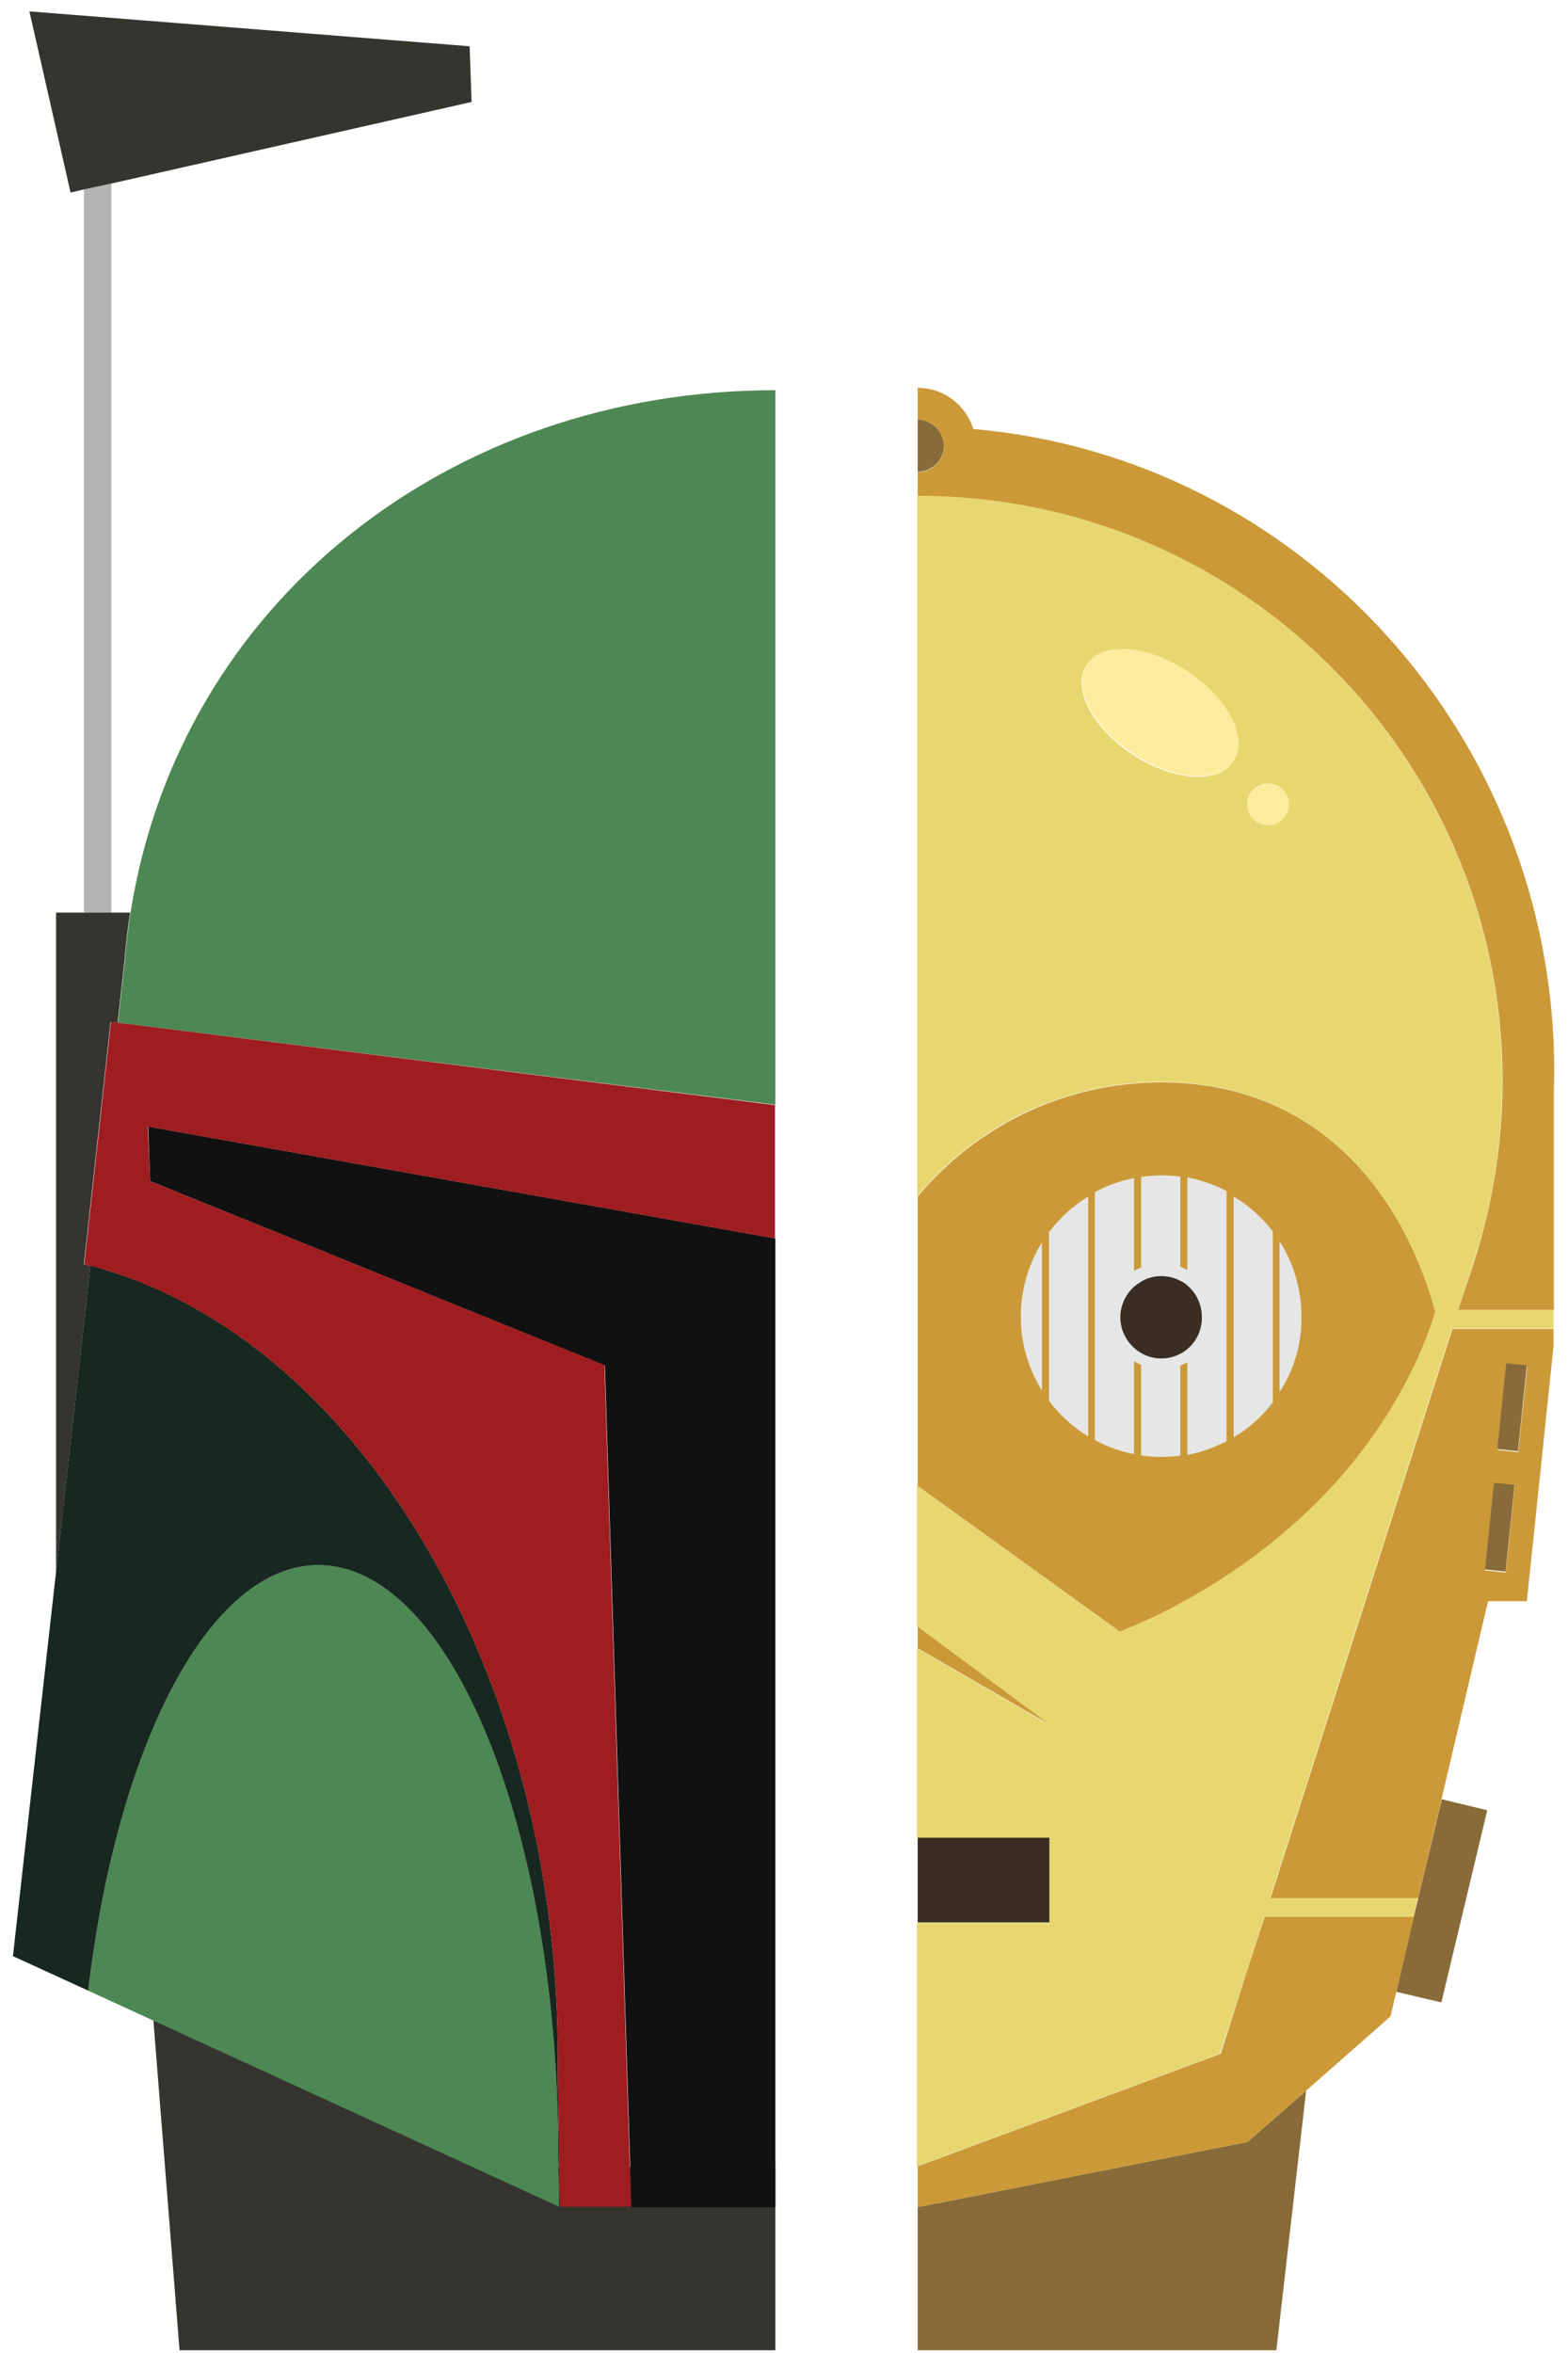 <svg xmlns="http://www.w3.org/2000/svg" viewBox="0 0 400 600">
	<g>
		<circle fill="#E6E6E6" cx="296.1" cy="335.5" r="37.4"/>
		<polygon fill="#886B39" points="361.8,484 360.9,487.7 356.2,507.9 367.7,510.6 379.4,461.6 367.8,458.8 361.8,484 		"/>
		<polygon fill="#886B39" points="234.1,562.8 234.1,599.3 325.6,599.3 333.2,533.1 318.2,546.2 		"/>
		<polygon fill="#B3B3B3" points="361.8,484 361.8,484 360.9,487.7 		"/>
		<path fill="#E8D771" d="M372,334l3.7-11.6c4.9-14.8,7.5-30.5,7.5-46.9c0-79.9-62.8-145.1-141.8-149c-2.4-0.1-4.9-0.2-7.4-0.2v2.2
			V305c14.9-17.8,37.2-29.1,62.2-29.1c36.9,0,60.5,24.6,69.7,58.4c0,0-6.3,24.8-30,48.5s-50.5,33.1-50.5,33.1l-51.5-37.1v36
			l33.6,24.9l-33.6-19.4v48.4h33.6v21.6h-33.6V503v49.4l77.3-28.7L318,503l4.5-14.2h36h2.1l1.1-4.9h-2.1h-35.6l46.4-145.1h25.9V334
			H372z M314.6,194.2c-3.8,5.8-15.3,5-25.7-1.8c-10.3-6.8-15.6-17.1-11.7-22.9s15.3-5,25.7,1.8C313.2,178.1,318.4,188.4,314.6,194.2
			z M323.5,210.4c-3,0-5.3-2.4-5.3-5.3c0-3,2.4-5.3,5.3-5.3c3,0,5.3,2.4,5.3,5.3C328.8,208,326.4,210.4,323.5,210.4z"/>
		<rect x="234.1" y="468.6" fill="#3A2E24" width="33.6" height="21.6"/>
		<path fill="#886B39" d="M238.6,108.8c-1.2-1.1-2.8-1.8-4.5-1.8v1.7v11.6c3.7,0,6.7-3,6.7-6.7C240.8,111.8,239.9,110,238.6,108.8z"
			/>

			<ellipse transform="matrix(0.551 -0.835 0.835 0.551 -18.918 328.547)" fill="#FEEC9E" cx="295.9" cy="181.9" rx="12.6" ry="22.4"/>
		<circle fill="#FEEC9E" cx="323.5" cy="205.1" r="5.3"/>
		<path fill="#3A2E24" d="M302.9,327.8c-0.5-0.5-1.1-0.9-1.8-1.2c-1.5-0.8-3.1-1.2-4.9-1.2c-1.9,0-3.6,0.5-5.1,1.4
			c-0.6,0.4-1.2,0.8-1.8,1.3c-2.1,1.9-3.5,4.7-3.5,7.8c0,3.1,1.4,5.9,3.5,7.8c0.5,0.5,1.1,0.9,1.8,1.3c1.5,0.9,3.3,1.4,5.1,1.4
			c1.8,0,3.4-0.4,4.9-1.2c0.6-0.3,1.2-0.7,1.8-1.2c2.3-1.9,3.7-4.8,3.7-8C306.6,332.6,305.2,329.7,302.9,327.8z"/>
		<g>
			<polygon fill="#CB9937" points="267.7,439.7 234.1,414.8 234.1,420.3 			"/>
			<path fill="#CB9937" d="M370.5,338.9L324.1,484h35.6h2.1l5.9-25.1l11.9-50.6h9.9l6.8-64.9v-4.5H370.5z M384.1,401l-5.3-0.6
				l2.3-22.1l5.3,0.6L384.1,401z M387.3,370.3l-5.3-0.6l2.3-21.9l5.3,0.6L387.3,370.3z"/>
			<polygon fill="#CB9937" points="360.7,488.8 358.6,488.8 322.6,488.8 318,503 311.4,523.7 234.1,552.4 234.1,562.8 318.2,546.2
				333.2,533.1 354.7,514.2 356.2,507.9 			"/>
			<path fill="#CB9937" d="M248.3,109.4c-1.9-6.1-7.5-10.5-14.2-10.5v8.1c1.7,0,3.3,0.7,4.5,1.8c1.3,1.2,2.2,3,2.2,4.9
				c0,3.7-3,6.7-6.7,6.7v6c2.5,0,4.9,0.1,7.4,0.2c79,3.8,141.8,69.1,141.8,149c0,16.4-2.7,32.2-7.5,46.9L372,334h24.4v-55.7
				c0-1.7,0.1-3.3,0.1-5C396.5,187.3,331.3,116.6,248.3,109.4z"/>
			<path fill="#CB9937" d="M296.3,276c-25,0-47.3,11.3-62.2,29.1v73.8l51.5,37.1c0,0,26.8-9.4,50.5-33.1s30-48.5,30-48.5
				C356.7,300.6,333.2,276,296.3,276z M265.8,354.6c-3.4-5.5-5.4-11.9-5.4-18.9c0-6.9,2-13.4,5.4-18.9V354.6z M277.6,366.3
				c-3.9-2.4-7.3-5.5-10-9.1v-43c2.7-3.6,6.1-6.7,10-9.1V366.3z M312.9,367.5c-3.1,1.6-6.4,2.8-10,3.5v-23.6
				c-0.1,0.1-0.3,0.2-0.4,0.2c-0.5,0.2-0.9,0.5-1.4,0.6v23c-1.6,0.2-3.2,0.3-4.9,0.3c-1.7,0-3.4-0.1-5.1-0.4v-23.1
				c-0.5-0.2-1-0.4-1.5-0.7c-0.1-0.1-0.2-0.1-0.3-0.2v23.7c-3.5-0.7-6.9-1.9-10-3.6v-63.2c3.1-1.7,6.4-2.9,10-3.6v23.7
				c0.1-0.1,0.2-0.1,0.3-0.2c0.5-0.3,1-0.5,1.5-0.7v-23.1c1.7-0.2,3.4-0.4,5.1-0.4c1.7,0,3.3,0.1,4.9,0.3v23
				c0.5,0.2,0.9,0.4,1.4,0.6c0.1,0.1,0.3,0.2,0.4,0.2v-23.6c3.5,0.7,6.9,1.9,10,3.5V367.5z M324.7,357.6c-2.7,3.6-6.1,6.6-10,8.9
				v-61.4c3.9,2.3,7.3,5.4,10,8.9V357.6z M326.4,355v-38.5c3.6,5.6,5.6,12.2,5.6,19.3C332.1,342.9,330,349.5,326.4,355z"/>
		</g>
			<rect x="374.8" y="356.4" transform="matrix(0.103 -0.995 0.995 0.103 -11.259 705.714)" fill="#886B39" width="22" height="5.3"/>
			<rect x="371.5" y="387" transform="matrix(0.103 -0.995 0.995 0.103 -44.523 729.974)" fill="#886B39" width="22.2" height="5.3"/>
		</g>
		<g>
		<polygon fill="#35342F" points="197.8,552.5 130.8,552.5 122.3,551.2 39.1,514.8 45.8,599.3 112.8,599.3 130.8,599.3 197.8,599.3"/>
		<polygon fill="#B3B3B3" points="28.4,46.8 21.4,48.3 21.4,232.7 28.4,232.7"/>
		<path fill="#35342F" d="M28.4,232.7h-7h-7.1v168.2l8.8-78.1c-0.6-0.1-1.1-0.3-1.7-0.4l6.8-61.8l1.8,0.2l1.8-16.3h0
			c0.3-4,0.8-8,1.4-11.8H28.4z"/>
		<path fill="#4D8753" d="M142.7,557.9c-0.2-2.7-0.3-6-0.3-8.2c0-83.2-27.4-150.6-61.2-150.6c-27.8,0-51.3,45.8-58.7,108.5
			l-19.2-8.8l11-98v0l-11,98l139.3,63.9h0.1C142.6,561.2,142.6,559.6,142.7,557.9z"/>
		<polygon fill="#4D4D4D" points="23.1,322.8 23.1,322.8 14.3,400.9 14.3,400.9"/>
		<path fill="#4D8753" d="M33.3,232.7c-0.6,3.9-1.1,7.8-1.4,11.8h0l-1.8,16.3l9,1.1l158.7,19.8V99.5
			C114.7,99.5,45.8,153.7,33.3,232.7z"/>
		<polygon fill="#111111" points="39.1,287.5 37.8,287.2 38.3,301.2 39.1,301.5 154.3,348.2 161.1,562.8 197.8,562.8 197.8,315.8"/>
		<path fill="#16281F" d="M142.3,524.2c0-89.3-43-169.7-103.2-195.9c-5.2-2.3-10.6-4.1-16-5.6l-8.8,78.1l-11,98l19.2,8.8
			c7.4-62.7,30.9-108.5,58.7-108.5c33.8,0,61.2,67.4,61.2,150.6c0,2.2,0.2,5.5,0.3,8.2C142.7,547,142.3,535.7,142.3,524.2z"/>
		<path fill="#333333" d="M142.6,562.8h0.3c0,0-0.2-2.1-0.3-4.8C142.6,559.6,142.6,561.2,142.6,562.8z"/>
		<path fill="#9E1D20" d="M39.1,261.9l-9-1.1l-1.8-0.2l-6.8,61.8c0.6,0.1,1.1,0.3,1.7,0.4c0,0,0,0,0,0c5.5,1.4,10.8,3.3,16,5.6
			C99.3,354.5,142.3,435,142.3,524.2c0,11.5,0.4,22.7,0.3,33.7c0.2,2.7,0.3,4.8,0.3,4.8h4h0.3h13.8l-6.8-214.6L39.1,301.5l-0.8-0.3
			l-0.6-13.9l1.3,0.2l158.7,28.3v-26.9v-7.1L39.1,261.9z"/>
		<polygon fill="#35342F" points="119.8,11.8 7.5,2.9 18,49.1 21.4,48.3 28.4,46.8 120.3,26"/>
		<circle fill="#E6E6E6" cx="177.6" cy="261.9" r="0"/>
	</g>
</svg>

